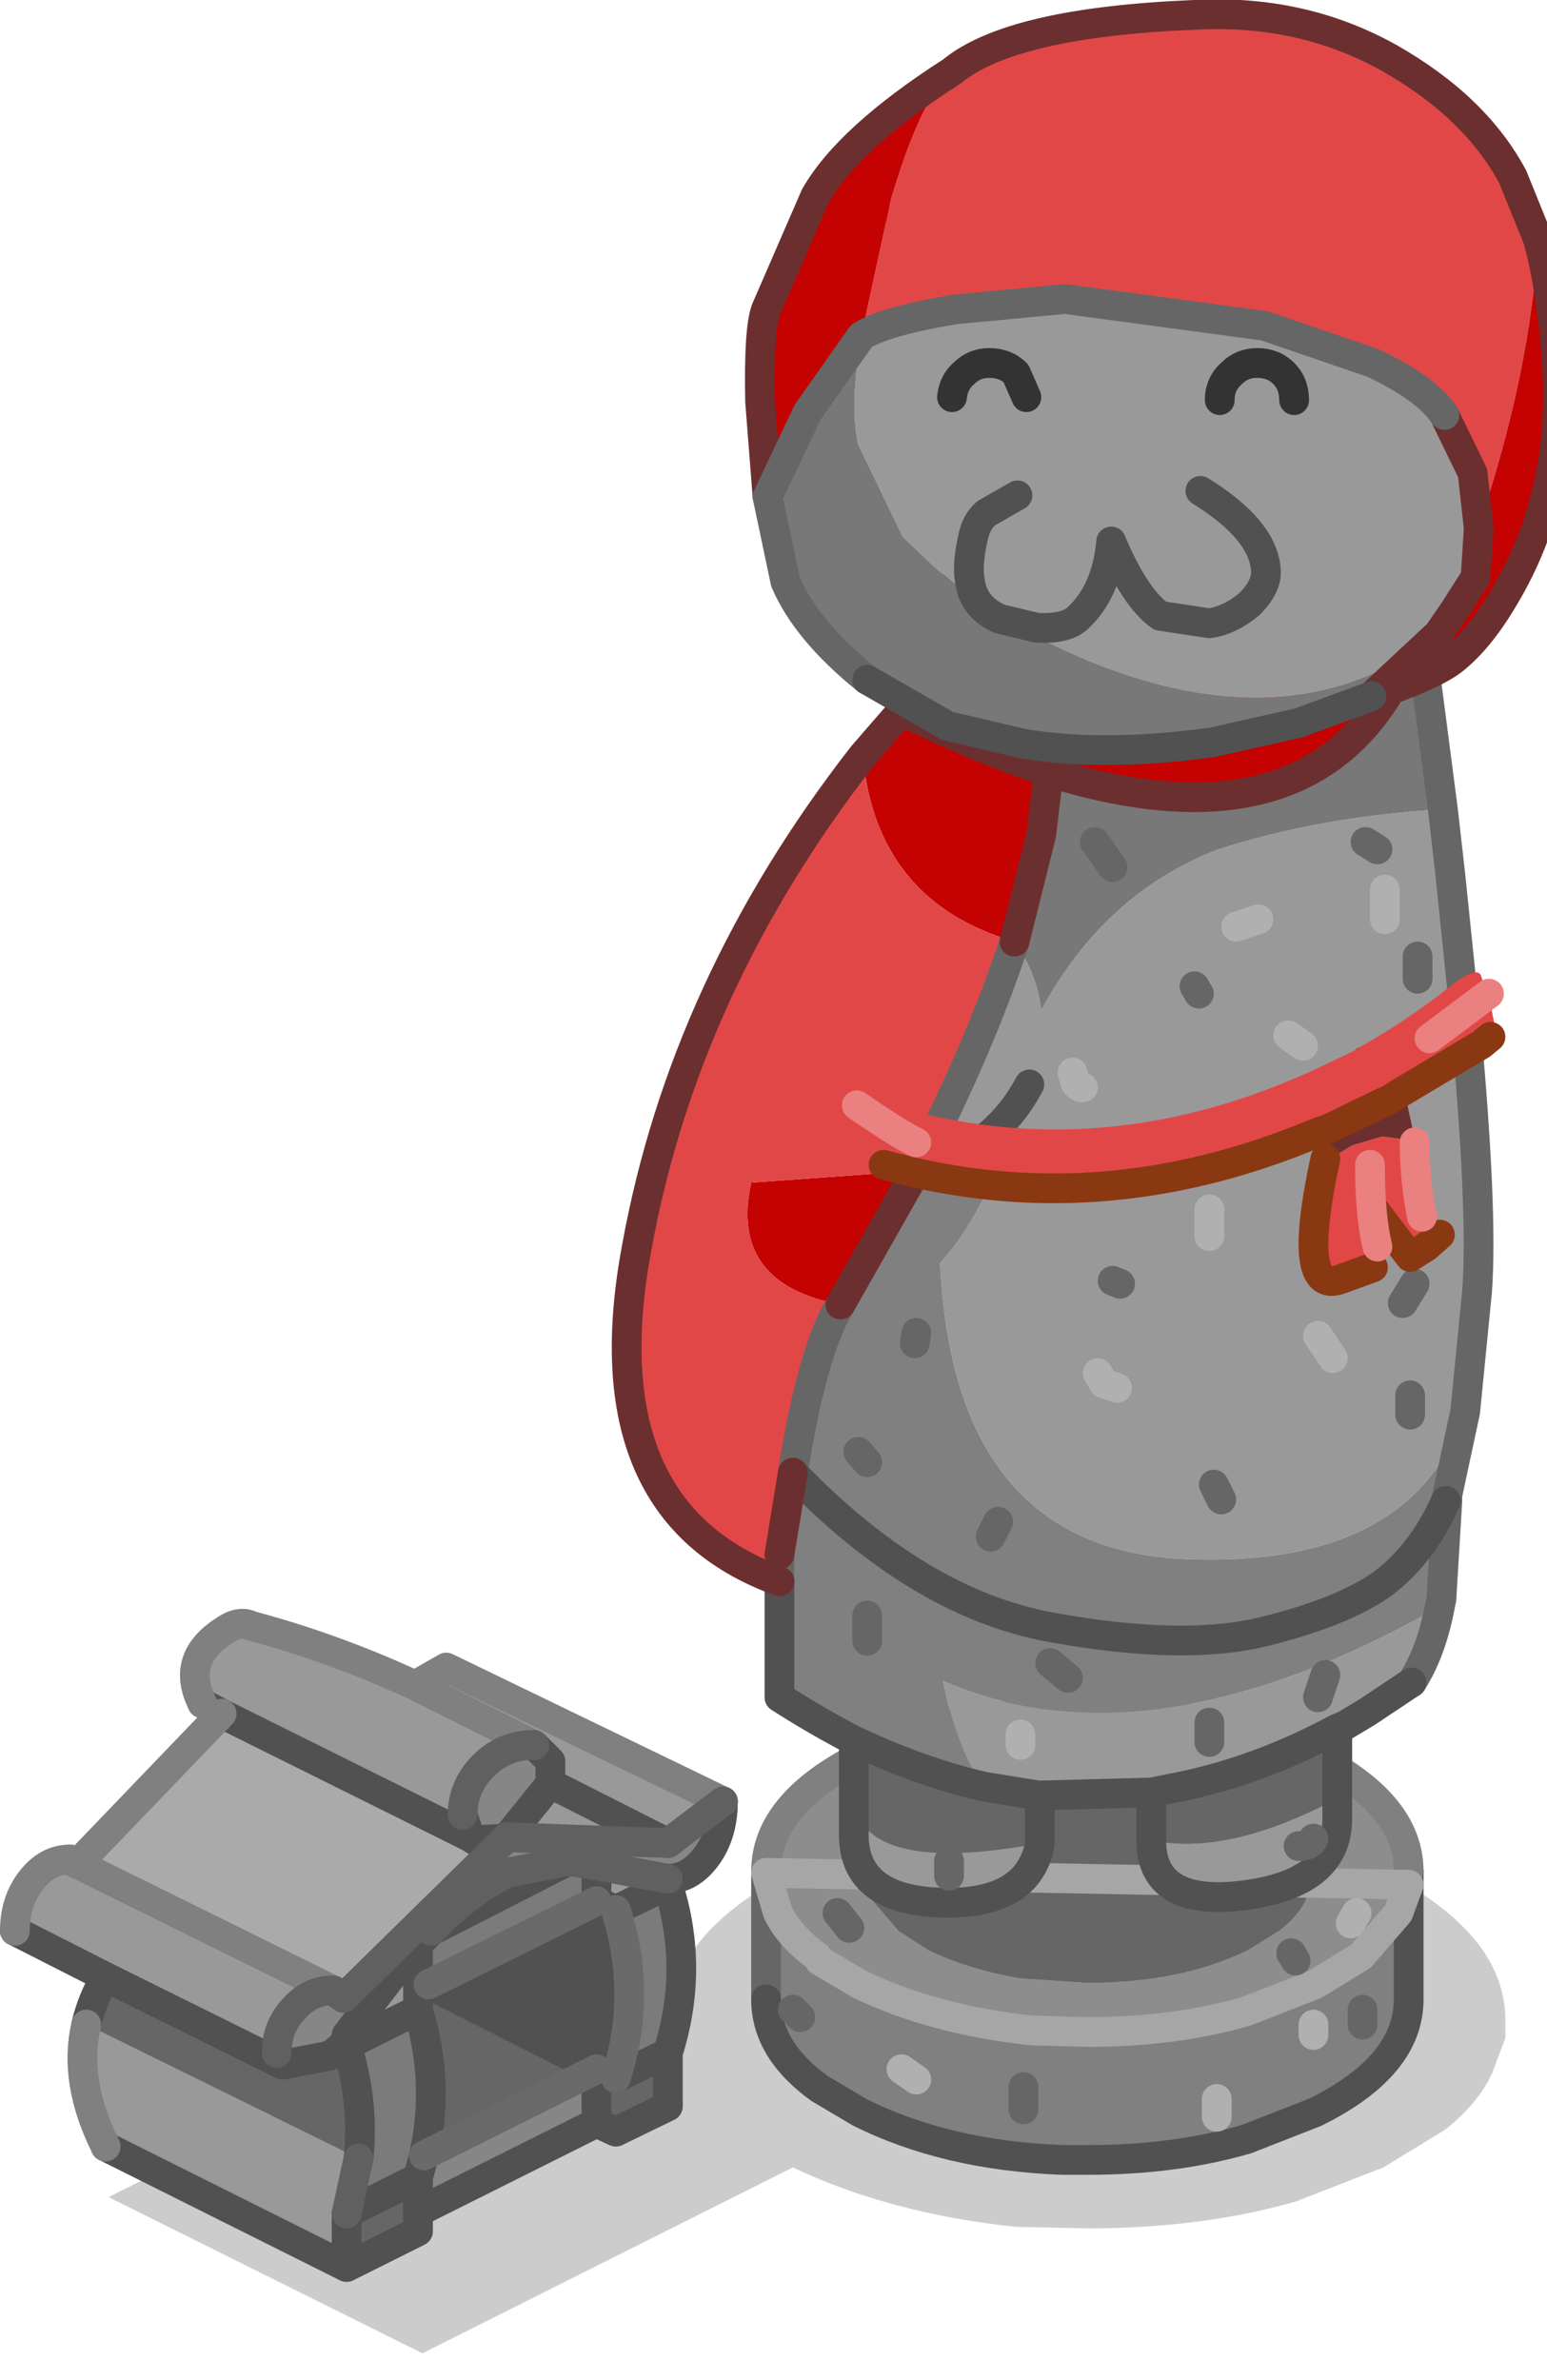 <svg xmlns="http://www.w3.org/2000/svg" xmlns:xlink="http://www.w3.org/1999/xlink" height="80" width="52"><g transform="translate(31.8 72.9)"><use height="18.2" transform="translate(-28.15 -12)" width="46.95" xlink:href="#a"/><use height="22.6" transform="translate(-31.8 -18.8)" width="24.8" xlink:href="#b"/><use height="73.1" transform="translate(-11.25 -72.9)" width="31.15" xlink:href="#c"/></g><path style="fill:#e24747;fill-opacity:1" d="m18.05-55.1-.2-1.8-.95-1.95q-.6-.9-2.4-1.75l-3.65-1.25-6.7-.9-3.7.35q-2.4.4-3.15.9l1-4.6q1-3.4 2.05-4.3 2-1.65 8.15-1.9 3.6-.2 6.55 1.45 2.9 1.65 4.15 4l.85 2.1q-.25 4.45-2 9.65" transform="translate(31.65 72.8)"/><path style="fill:#999;fill-opacity:1" d="M-2.7-61.5q.75-.5 3.15-.9l3.7-.35 6.7.9 3.65 1.25q1.8.85 2.4 1.75l.95 1.95.2 1.8v.15l-.1 1.55-.7 1.1-.55.8q-2.85 2.3-6.6 2.15-3.5-.15-7.5-2.35-1.55-.9-2.9-2.1l-1-.95-1.5-3.1q-.3-1.25.1-3.65" transform="translate(31.65 72.8)"/><path style="fill:#787878;fill-opacity:1" d="m14.45-49.4-2.45.9-2.9.65q-3.6.5-6.35.05L.2-48.4l-2.7-1.55q-2.05-1.65-2.75-3.3l-.6-2.85 1.35-2.85 1.8-2.55q-.4 2.4-.1 3.65l1.5 3.1 1 .95q1.35 1.2 2.9 2.1 4 2.2 7.5 2.35 3.75.15 6.6-2.15l-2.25 2.1" transform="translate(31.65 72.8)"/><path style="fill:#c40202;fill-opacity:1" d="m-5.85-56.1-.25-3.2q-.05-2.45.2-3.1l1.65-3.8q1.1-1.95 4.6-4.2-1.05.9-2.05 4.3l-1 4.6-1.8 2.55-1.35 2.85m22.55 4.6.55-.8.7-1.1.1-1.55v-.15q1.75-5.2 2-9.65.5 1.85.65 4.45.2 4.2-1.75 7.5-.9 1.55-1.85 2.25-.8.55-2.65 1.15l2.25-2.1" transform="translate(31.65 72.8)"/><path style="fill:none;stroke-width:1;stroke-linecap:round;stroke-linejoin:round;stroke-miterlimit:3;stroke:#6c2f2f;stroke-opacity:1" d="m20.05-64.75-.85-2.1q-1.25-2.35-4.15-4Q12.1-72.5 8.5-72.3q-6.15.25-8.15 1.9M16.9-58.85l.95 1.95.2 1.8m2-9.65q.5 1.85.65 4.45.2 4.2-1.75 7.5-.9 1.55-1.85 2.25-.8.55-2.65 1.15l2.25-2.1.55-.8.7-1.1.1-1.55v-.15m-23.9-1-.25-3.2q-.05-2.45.2-3.1l1.65-3.8q1.1-1.95 4.6-4.2" transform="translate(31.65 72.8)"/><path style="fill:none;stroke-width:1;stroke-linecap:round;stroke-linejoin:round;stroke-miterlimit:3;stroke:#666;stroke-opacity:1" d="M-2.7-61.5q.75-.5 3.15-.9l3.7-.35 6.7.9 3.65 1.25q1.8.85 2.4 1.75m-19.4 8.9q-2.05-1.65-2.75-3.3l-.6-2.85m3.15-5.4-1.8 2.55-1.35 2.85" transform="translate(31.65 72.8)"/><path style="fill:none;stroke-width:1;stroke-linecap:round;stroke-linejoin:round;stroke-miterlimit:3;stroke:#515151;stroke-opacity:1" d="m14.45-49.4-2.45.9-2.9.65q-3.6.5-6.35.05L.2-48.4l-2.7-1.55m5.05-6.2-1.05.6q-.35.3-.45.85-.2.9-.1 1.4.1.9 1 1.3l1.25.3q.95.05 1.35-.3 1-.9 1.15-2.6.8 1.9 1.65 2.5l1.65.25q.7-.1 1.35-.65.6-.6.55-1.15-.1-1.35-2.2-2.65" transform="translate(31.65 72.8)"/><path style="fill:none;stroke-width:1;stroke-linecap:round;stroke-linejoin:round;stroke-miterlimit:3;stroke:#333;stroke-opacity:1" d="M9 1.95q0-.55.4-.9.35-.35.85-.35.55 0 .9.35t.35.9M0 1.85q.05-.5.4-.8Q.75.7 1.25.7q.55 0 .9.35l.35.8" transform="translate(32 11.5)"/><defs><g id="d"><path d="M22.15 9v.2l-1.75.85-.65-.3v-1.2l2.4.45m-10.8 13.05L3.25 18q-1.1-2.2-.65-4.1l9.15 4.5-.4 1.85v1.8m-8.1-9.75L.2 10.75q0-1 .55-1.7t1.3-.7l.25.15 8.6 4.25q-.8 0-1.35.65Q9 14 9 14.85l.2.4-5.95-2.95m3.9-8.85L6.5 3.1q-.75-1.5.75-2.45.5-.35.9-.15 2.8.75 5.5 2l1.05-.6L24 6.4l-1.85 1.4-5.4-.2 1.45-1.8v-.75l-.55-.55q-1 0-1.7.7t-.7 1.65l.25.75-8.35-4.15m4.2 10.8 1.8-2.35.6-.7v2.2l-2.4 1.2v-.35m2.85-3.5q1.1-1.2 2.55-1.95l2.05-.4-4.6 2.35m-1.05 1.15.6-.3-.6.3m.5-9.4 4 2-4-2m4.55 3.3 3.95 2-3.95-2" fill="#999" fill-rule="evenodd" transform="translate(.3 .05)"/><path d="m19.75 17.2-6 3v-1.15l.2-.75 5.8-2.9v1.8M24 6.4q0 1.1-.55 1.85t-1.3.75l-2.4-.45-.95-.15-2.05.4q-1.45.75-2.55 1.95l-.45.45-.6.7-1.8 2.35q0 .35-.6.7l-1.55.3-.2-.4q0-.85.55-1.45.55-.65 1.35-.65l.35.25 5.45-5.35.05-.05-.05.05-1.05.05-.15-.1-.25-.75q0-.95.7-1.65t1.7-.7l.55.55v.75l-1.45 1.8 5.4.2L24 6.4" fill="#868686" fill-rule="evenodd" transform="translate(.3 .05)"/><path d="M22.15 9.2q.9 2.8 0 5.65l-1.75.85q.9-2.8 0-5.65l1.75-.85m-2.4-.65v1.2l-5.65 2.8-.35.2V11.2l.45-.45 4.6-2.35.95.15m-8.4 6.05 2.4-1.2q.75 2.45.2 4.9l-.2.75-2.4 1.2.4-1.85q.2-1.9-.4-3.8" fill="#7b7b7b" fill-rule="evenodd" transform="translate(.3 .05)"/><path d="M22.15 14.85v1.8l-1.75.85-.65-.3v-1.8l.65.3 1.75-.85m-8.4 5.35v.65l-2.4 1.2v-1.8l2.4-1.2v1.15M2.6 13.9q.2-.85.65-1.6l5.95 2.95 1.55-.3q.6-.35.6-.7v.35q.6 1.9.4 3.8L2.6 13.9m11.15-1.15.35-.2 5.65 2.85-5.8 2.9q.55-2.45-.2-4.9v-.65" fill="#666" fill-rule="evenodd" transform="translate(.3 .05)"/><path d="m19.75 9.75.65.3q.9 2.85 0 5.65l-.65-.3-5.65-2.85 5.65-2.8" fill="#515151" fill-rule="evenodd" transform="translate(.3 .05)"/><path d="m2.3 8.5 4.85-5.05L15.5 7.6l.15.1 1.05-.05L11.25 13l-.35-.25L2.3 8.5" fill="#aaa" fill-rule="evenodd" transform="translate(.3 .05)"/><path d="M22.15 9v.2q.9 2.8 0 5.65v1.8l-1.75.85-.65-.3-6 3v.65l-2.4 1.2L3.25 18m-.65-4.1q.2-.85.65-1.6L.2 10.75m1.85-2.4.25.15m4.85-5.05L6.5 3.1M24 6.4q0 1.1-.55 1.85t-1.3.75m-2.4-.45v1.2l.65.3 1.75-.85m-5.4-1.6-.05.05M11.25 13l-.35-.25M9 14.85l.2.4 1.55-.3q.6-.35.6-.7l1.8-2.35.6-.7.45-.45m6.2 4.95 1.75-.85m-1.75.85-.65-.3v1.8m-3-9.6 1.45-1.8v-.75l-.55-.55m-2.4 2.35.25.75.15.1 1.05-.05m-2.95 3.95-.6.3m.6-.7v1.55l.35-.2 5.65 2.85m-.95-7-4.6 2.35m-.45 2.65-2.4 1.2q.6 1.9.4 3.8m-.4 1.85 2.4-1.2.2-.75q.55-2.45-.2-4.9v-.65m-2.4 1.85v-.35m0 7.8v-1.8m2.4-1.2v1.15M9.2 15.25 3.25 12.3M15.5 7.6 7.15 3.45m15 4.35-3.95-2" fill="none" stroke="#515151" stroke-linecap="round" stroke-linejoin="round" transform="translate(.3 .05)"/><path d="M20.4 10.05q.9 2.85 0 5.65m-6.3-3.15 5.65-2.8m0 5.65-5.8 2.9" fill="none" stroke="#6a6a6a" stroke-linecap="round" stroke-linejoin="round" transform="translate(.3 .05)"/><path d="M3.25 18q-1.1-2.2-.65-4.1M.2 10.75q0-1 .55-1.7t1.3-.7m.25.15 4.85-5.05M6.5 3.1q-.75-1.5.75-2.45.5-.35.9-.15 2.8.75 5.5 2l1.05-.6L24 6.4m-6.35-1.9-4-2M10.9 12.75 2.3 8.5" fill="none" stroke="gray" stroke-linecap="round" stroke-linejoin="round" transform="translate(.3 .05)"/><path d="m22.15 9-2.4-.45M24 6.4l-1.85 1.4-5.4-.2m-.05.05L11.25 13m-.35-.25q-.8 0-1.35.65Q9 14 9 14.85m5.2-4.1q1.1-1.2 2.55-1.95l2.05-.4.95.15m-2.1-4.05q-1 0-1.7.7t-.7 1.65m-3.5 11.55-.4 1.85" fill="none" stroke="#606060" stroke-linecap="round" stroke-linejoin="round" transform="translate(.3 .05)"/></g><g id="c"><path d="M15.55-9.55v3.85q0 2.25-3.15 3.8l-2.3.9q-2.4.7-5.35.7H3.9Q0-.45-2.9-1.9l-1.35-.8q-1.8-1.3-1.8-3v-4.25l.4 1.35q.4.8 1.3 1.45l.1.15 1.35.8Q-.4-5 2.9-4.65l1.85.05q2.95 0 5.35-.7l2.3-.9 1.55-.95L15.2-8.6l.35-.95" fill="gray" fill-rule="evenodd" transform="translate(11.25 72.9)"/><path d="m15.55-9.55-.35.95-1.25 1.45-1.55.95-2.3.9q-2.4.7-5.35.7L2.9-4.65Q-.4-5-2.9-6.2L-4.25-7l-.1-.15q-.9-.65-1.3-1.45l-.4-1.35V-10q0-2.25 3.15-3.85Q.3-15.4 4.75-15.4q4.5 0 7.65 1.55 3.15 1.6 3.15 3.85v.45M2.5-6.4l2.25.15q3.15 0 5.4-1.1L11.2-8q.65-.5.9-1.05l.25-.95q0-1.6-2.2-2.7-2.25-1.1-5.4-1.1-3.1 0-5.35 1.1-2.2 1.1-2.2 2.7l.3.95.9 1.05 1 .65q1.35.65 3.1.95" fill="#8d8d8d" fill-rule="evenodd" transform="translate(11.25 72.9)"/><path d="M2.5-6.4Q.75-6.7-.6-7.35l-1-.65-.9-1.05-.3-.95q0-1.6 2.2-2.7 2.25-1.1 5.35-1.1 3.15 0 5.4 1.1 2.2 1.1 2.2 2.7l-.25.95q-.25.55-.9 1.05l-1.05.65q-2.25 1.1-5.4 1.1L2.5-6.4" fill="#666" fill-rule="evenodd" transform="translate(11.25 72.9)"/><path d="M-6.05-9.95v4.25m21.6-4.3v.05m-21.6 0V-10" fill="none" stroke="#666" stroke-linecap="round" stroke-linejoin="round" transform="translate(11.25 72.9)"/><path d="M-6.05-5.7q0 1.7 1.8 3l1.35.8Q0-.45 3.9-.3h.85Q7.7-.3 10.1-1l2.3-.9q3.15-1.55 3.15-3.8v-3.85m0-.4v.4" fill="none" stroke="#515151" stroke-linecap="round" stroke-linejoin="round" transform="translate(11.25 72.9)"/><path d="M-6.05-10q0-2.25 3.15-3.85Q.3-15.4 4.75-15.4q4.5 0 7.65 1.55 3.15 1.6 3.15 3.85" fill="none" stroke="gray" stroke-linecap="round" stroke-linejoin="round" transform="translate(11.25 72.9)"/><path d="m15.55-9.55-.35.95-1.25 1.45-1.55.95-2.3.9q-2.4.7-5.35.7L2.9-4.65Q-.4-5-2.9-6.2L-4.25-7l-.1-.15q-.9-.65-1.3-1.45l-.4-1.35z" fill="none" stroke="#a6a6a6" stroke-linecap="round" stroke-linejoin="round" transform="translate(11.25 72.9)"/><path d="m16.7-45.7.25 2.2.5 4.85q.6 6.45.4 9.15l-.4 4.05q-1.8 5.3-9.5 4.95-7.7-.4-8.15-9.95 1.6-1.7 3-6-1.2 2.25-3.8 2.9l.55-1.1q1.75-3.55 2.75-6.6.75 1.05.9 2.3 2.15-3.95 5.95-5.4 3.4-1.1 7.55-1.35m-.1 26.8q-.3 1.55-.95 2.55l-1.5 1-.75.45-.25.1q-2.6 1.4-5.25 1.95l-1 .2-3.75.1H3.1l-1.85-.3q-.9-1.3-1.35-3.55 1.6.7 3.4.95l.5.05q5.65.55 12.8-3.5m-3.45 6.45v.75q-.05 2.1-3.1 2.5Q7-8.8 6.9-10.9v-.15q2.55.55 6.25-1.4m-10 1.5v.05Q2.75-8.85-.2-8.95q-2.95-.1-2.9-2.35v-.85q.7 2.25 6.25 1.2" fill="#999" fill-rule="evenodd" transform="translate(11.25 72.9)"/><path d="m15.9-51.85.8 6.15q-4.15.25-7.55 1.35-3.8 1.45-5.95 5.4-.15-1.25-.9-2.3l.9-3.6.25-2.1q9.8 3.05 12.45-4.9" fill="#787878" fill-rule="evenodd" transform="translate(11.25 72.9)"/><path d="M-1.5-49q-.55-1.6.85-3.9 2.05-3.35 7.8-3.5 4.2-.1 6.65 1.65 1.85 1.3 2.1 2.9-2.65 7.95-12.45 4.9l-.25 2.1-.9 3.6q-4.65-1.35-5.1-6.25l1.3-1.5q2.65 1.3 4.95 2.05Q1.15-47.7-1.5-49m.5 15.45-2.55 4.5q-3.75-.7-3-4.1l5.55-.4" fill="#c40202" fill-rule="evenodd" transform="translate(11.25 72.9)"/><path d="m17.45-25.45-.6 2.8-.05.2h.05l-.2 3.3-.05.25q-7.15 4.05-12.8 3.5l-.5-.05q-1.8-.25-3.4-.95.45 2.25 1.35 3.55L.65-13q-1.85-.5-3.75-1.4-1.25-.65-2.5-1.45v-4.8l.45-2.75q4.25 4.4 8.7 5.2 4.4.8 7.1.15 2.65-.65 4-1.6 1.35-1 2.15-2.8-.8 1.8-2.15 2.8-1.35.95-4 1.6-2.7.65-7.1-.15-4.45-.8-8.7-5.2.65-4.1 1.6-5.65l2.55-4.5q2.6-.65 3.8-2.9-1.4 4.3-3 6 .45 9.55 8.15 9.95 7.7.35 9.5-4.95" fill="gray" fill-rule="evenodd" transform="translate(11.25 72.9)"/><path d="M13.15-14.8v2.35q-3.7 1.95-6.25 1.4v-1.6l1-.2q2.65-.55 5.25-1.95m-10 2.25v1.6Q-2.4-9.9-3.1-12.15v-2.25q1.9.9 3.75 1.4l.6.15 1.85.3h.05" fill="#666" fill-rule="evenodd" transform="translate(11.25 72.9)"/><path d="M-5.6-19.75q-6.45-2.35-4.8-11.2 1.6-8.85 7.6-16.55.45 4.9 5.1 6.25-1 3.05-2.75 6.6l-.55 1.1-5.55.4q-.75 3.4 3 4.1-.95 1.55-1.6 5.65l-.45 2.75v.9" fill="#e24747" fill-rule="evenodd" transform="translate(11.25 72.9)"/><path d="m15.9-51.85.8 6.15.25 2.2.5 4.85q.6 6.45.4 9.15l-.4 4.05-.6 2.8v.2l-.2 3.3-.05.25q-.3 1.55-.95 2.55m-21.25-4.3v.9m22.4-2.7.05-.2m-20.4-6.4q-.95 1.55-1.6 5.65M-1-33.55l.55-1.1q1.75-3.55 2.75-6.6" fill="none" stroke="#666" stroke-linecap="round" stroke-linejoin="round" transform="translate(11.25 72.9)"/><path d="m15.65-16.35-1.5 1-.75.45-.25.1v3.1q-.05 2.1-3.1 2.5Q7-8.8 6.9-10.9v-1.75l-3.75.1v1.6m0 .05Q2.75-8.85-.2-8.95q-2.95-.1-2.9-2.35v-3.1q-1.25-.65-2.5-1.45v-3.9m22.4-2.7q-.8 1.8-2.15 2.8-1.35.95-4 1.6-2.7.65-7.1-.15-4.45-.8-8.7-5.2m18.3 8.6q-2.6 1.4-5.25 1.95l-1 .2m-5.65-.2L.65-13q-1.85-.5-3.75-1.4m6.2 1.85-1.85-.3M-1-33.55q2.6-.65 3.8-2.9" fill="none" stroke="#515151" stroke-linecap="round" stroke-linejoin="round" transform="translate(11.25 72.9)"/><path d="M-5.6-19.75q-6.45-2.35-4.8-11.2 1.6-8.85 7.6-16.55l1.3-1.5q2.65 1.3 4.95 2.05 9.8 3.05 12.45-4.9m-12.45 4.9-.25 2.1-.9 3.6M-5.15-23.4l-.45 2.75m2.05-8.4 2.55-4.5" fill="none" stroke="#6c2f2f" stroke-linecap="round" stroke-linejoin="round" transform="translate(11.25 72.9)"/><path d="m12-37.75-.5-.35m3.25-3.9v-1M5.1-26.75l.2.35.45.15m3.1-6v.9m-4.6-5.5.1.35q.1.15.25.15M12.5-28l.5.75m-3.25-14.5.75-.25m-8 27.4v.35m6.6 11.9v.6m3.25-3.1v.35m1.25-3.75.2-.35M-1.5-3.35-1-3" fill="none" stroke="#b0b0b0" stroke-linecap="round" stroke-linejoin="round" transform="translate(11.25 72.9)"/><path d="m14.5-44.35-.4-.25m1.75 4.6v-.75m-10.25-3L5-44.6m3.5 5.1-.15-.25m-2.5 10-.25-.1m10 4.5V-26m-.25-3.1.4-.65m-3.25 13.9.25-.75M9-23l.25.5M1.5-21.25l.25-.5M4.1-16.5l-.6-.5m5.35 2.65V-15M.1-10.35v.5m2.5 7.1V-2M14-4.85v-.5M11.75-7l-.15-.25m.25-3.6q.4 0 .5-.25m-17.25 6-.25-.25m1.9-2.75-.4-.5m1-10v.85m0-6-.3-.35m1.95-4-.05.35" fill="none" stroke="#666" stroke-linecap="round" stroke-linejoin="round" transform="translate(11.25 72.9)"/><path d="m12.75-33.95-.1.1.1-.1" fill="#ea3131" fill-rule="evenodd" transform="translate(11.25 72.9)"/><path d="m13.8-37.65.1-.05-.1.1v-.05m1.6 1.4.5 2.3-.45-.65-.8-.1-1 .3-.5.3-.1.05-.3.1V-34l.2-1 .4-.2 1.35-.65h.05l.65-.4" fill="#6c2f2f" fill-rule="evenodd" transform="translate(11.25 72.9)"/><path d="M13.8-37.65v.05l.1-.1q1.5-.85 2.8-1.85 1.2-1 1.3-.5l.3.9.15.75-.15.35-.3.25-2.6 1.55-.65.4h-.05l-1.35.65-.4.2-.55.2q-7.3 3.05-14.5 1.05l-.5-.15-.55-.45-.1-.8.5-.55.75-.1q7.2 2.2 14.5-1.2l1.25-.6.05-.05m2.1 3.7v.1l.7 2.45-.45.4-.55.35-1.25-1.65v2l-1.1.4q-1.5.55-.5-4.05l.3-.1.1-.05.5-.3 1-.3.8.1.45.65" fill="#e24747" fill-rule="evenodd" transform="translate(11.25 72.9)"/><path d="m18.3-38.05-.3.25-2.6 1.55m1.2 4.85-.45.4-.55.35-1.25-1.65m0 2-1.1.4q-1.5.55-.5-4.05m.2-1.05-.55.2q-7.3 3.05-14.5 1.05M12.95-35l.4-.2 1.35-.65h.05l.65-.4" fill="none" stroke="#893812" stroke-linecap="round" stroke-linejoin="round" transform="translate(11.25 72.9)"/><path d="M-3.85-51.35q2.35 1.4 5.15 1.95l3.55.25" fill="none" stroke="#515151" stroke-linecap="round" stroke-linejoin="round" transform="translate(11.25 72.9)"/><path d="m16.25-38 2-1.5m-2.5 5q0 1.25.25 2.5m-1.75-1.75q0 1.75.25 2.75M-1.55-65.6l.85.8 1.6 2.7M-3-35.75q1.45 1 2 1.25" fill="none" stroke="#ea8080" stroke-linecap="round" stroke-linejoin="round" transform="translate(11.25 72.9)"/></g><path d="M18.35-3.2q-.5 1.05-1.6 1.9L14.7-.05 11.75 1.1q-3.15.9-7 .9l-2.4-.05q-4.25-.45-7.5-2L-17.6 6.2-28.15.95-14.1-6.1l5.2 2.6-.35-1.45V-5q0-2.9 4.1-5 4.15-2 9.9-2 5.85 0 9.95 2 4.1 2.1 4.1 5v.6l-.45 1.2" fill-opacity=".2" fill-rule="evenodd" transform="translate(28.15 12)" id="a"/><use height="22.6" width="24.8" xlink:href="#d" id="b"/></defs></svg>